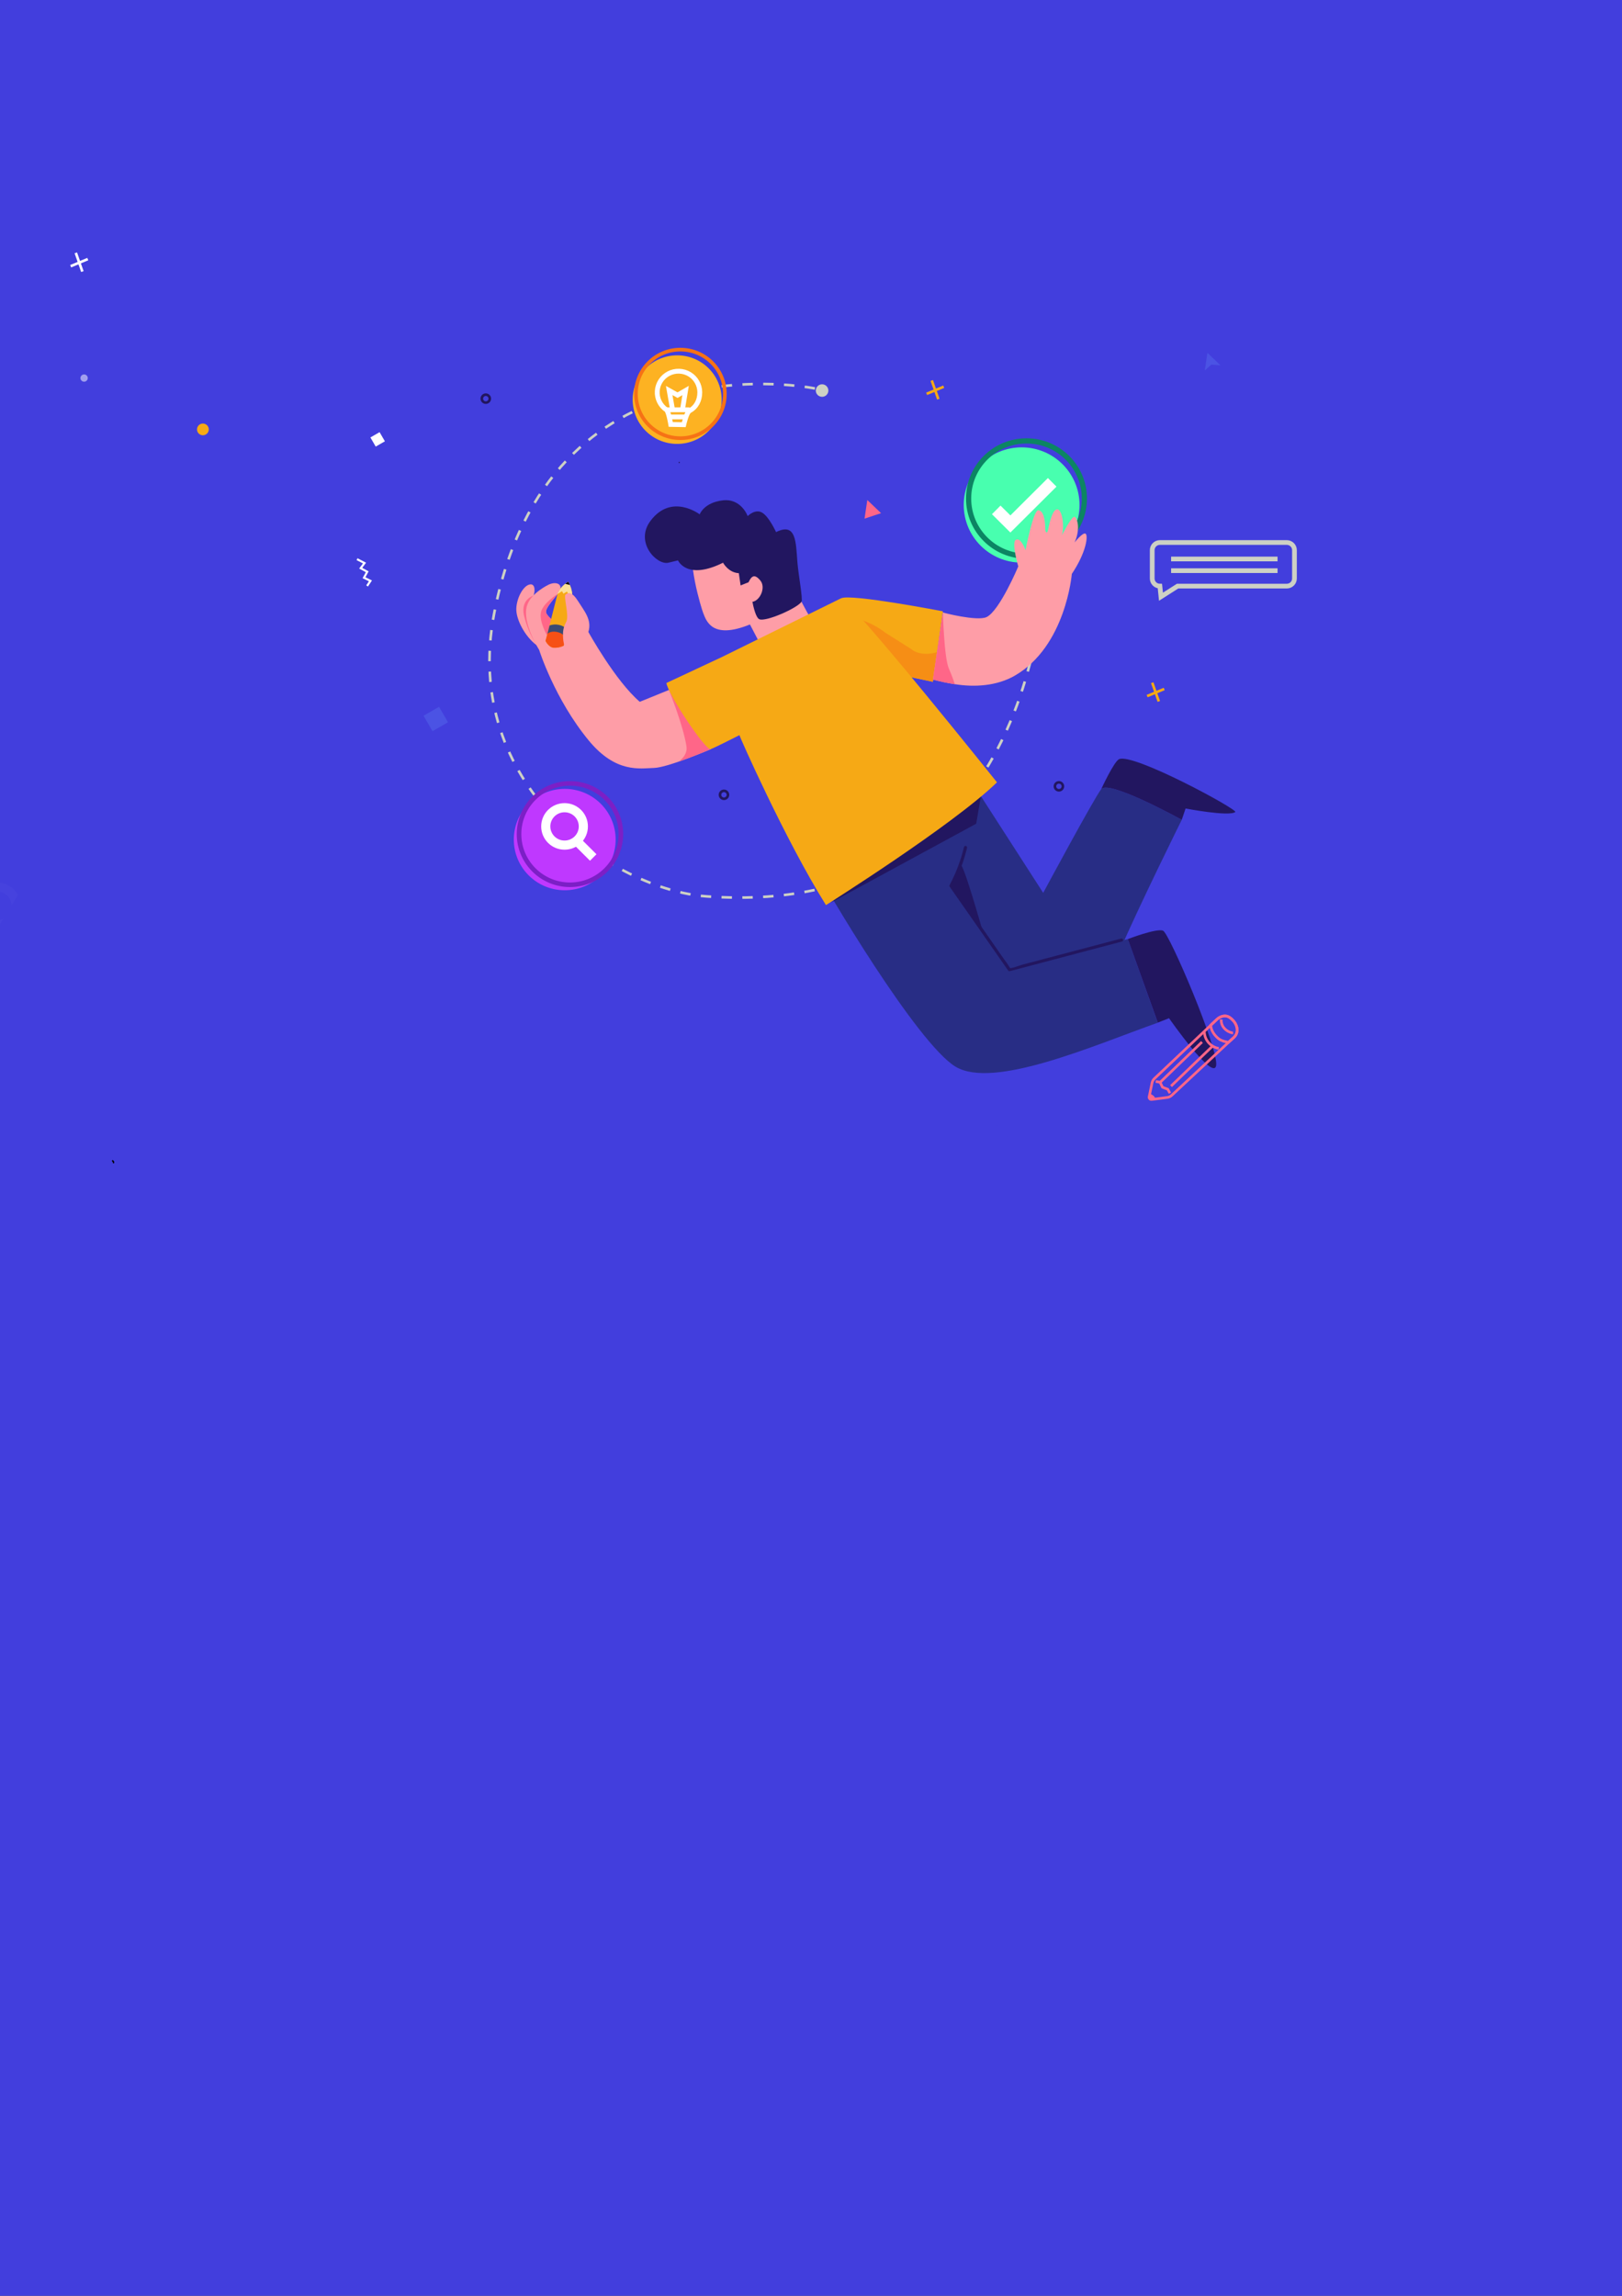 <svg width="624" height="883" viewBox="0 0 624 883" fill="none" xmlns="http://www.w3.org/2000/svg">
<rect x="0" y="0" width="624" height="883" fill="#333333" stroke="none"/>
<g clip-path="url(#clip0)">
<rect width="624" height="883" fill="#423EDD"/>
<path d="M313.518 149.421C313.518 149.421 210.933 127.961 190.098 235.994C177.4 301.887 235.628 342.17 271.869 344.77C405.677 354.391 402.099 210.224 402.099 210.224" stroke="#CDD0C4" stroke-miterlimit="10" stroke-dasharray="4 4"/>
<path d="M166.244 431.424C165.787 431.226 165.337 431.027 164.894 430.822" stroke="#CDD0C4" stroke-miterlimit="10"/>
<path d="M162.29 429.536C124.433 409.707 117.18 355.61 117.18 355.61L116.442 342.324" stroke="#CDD0C4" stroke-miterlimit="10" stroke-dasharray="3.94 3.94"/>
<path d="M116.332 340.877L116.25 339.408" stroke="#CDD0C4" stroke-miterlimit="10"/>
<path d="M136.348 335.597L134.865 345.644L138.562 342.295L143.771 342.684L136.348 335.597Z" fill="#4B53E4"/>
<path d="M81.751 311.647H102.299" stroke="#CDD0C4" stroke-width="0.718" stroke-miterlimit="10"/>
<path d="M81.751 315.055H93.947" stroke="#CDD0C4" stroke-width="0.718" stroke-miterlimit="10"/>
<path d="M81.751 321.694H94.382" stroke="#CDD0C4" stroke-width="0.718" stroke-miterlimit="10"/>
<path d="M232.125 411.032H193.471C192.18 411.032 191.133 412.074 191.133 413.36V437.273C191.133 438.558 192.18 439.601 193.471 439.601H232.125C233.417 439.601 234.464 438.558 234.464 437.273V413.36C234.464 412.074 233.417 411.032 232.125 411.032Z" stroke="#F6A915" stroke-width="0.883" stroke-miterlimit="10"/>
<path d="M230.31 418.383H219.302C218.528 418.383 217.9 419.008 217.9 419.779V428.085C217.9 428.856 218.528 429.48 219.302 429.48H230.31C231.085 429.48 231.712 428.856 231.712 428.085V419.779C231.712 419.008 231.085 418.383 230.31 418.383Z" fill="#CDD0C4"/>
<path d="M234.324 413.279C234.324 412.662 234.077 412.069 233.639 411.633C233.2 411.196 232.605 410.951 231.985 410.951H193.331C192.711 410.951 192.116 411.196 191.677 411.633C191.239 412.069 190.992 412.662 190.992 413.279V413.668L234.331 413.896L234.324 413.279Z" fill="#F6A915"/>
<path d="M464.503 135.702L463.5 142.495L466.008 140.233L469.527 140.498L464.503 135.702Z" fill="#4B53E4"/>
<path d="M209.327 419.654H214.875" stroke="#CDD0C4" stroke-width="0.486" stroke-miterlimit="10"/>
<path d="M194.342 419.654H208.22" stroke="#CDD0C4" stroke-width="0.486" stroke-miterlimit="10"/>
<path d="M203.786 421.96H214.853" stroke="#CDD0C4" stroke-width="0.486" stroke-miterlimit="10"/>
<path d="M194.342 421.96H202.591" stroke="#CDD0C4" stroke-width="0.486" stroke-miterlimit="10"/>
<path d="M212.441 424.266H214.875" stroke="#CDD0C4" stroke-width="0.486" stroke-miterlimit="10"/>
<path d="M194.342 424.266H211.312" stroke="#CDD0C4" stroke-width="0.486" stroke-miterlimit="10"/>
<path d="M203.933 426.454H214.875" stroke="#CDD0C4" stroke-width="0.486" stroke-miterlimit="10"/>
<path d="M195.444 426.454H203.988" stroke="#CDD0C4" stroke-width="0.486" stroke-miterlimit="10"/>
<path d="M207.645 428.878H214.876" stroke="#CDD0C4" stroke-width="0.486" stroke-miterlimit="10"/>
<path d="M195.444 428.878H207.581" stroke="#CDD0C4" stroke-width="0.486" stroke-miterlimit="10"/>
<path d="M207.891 431.757H196.92C196.101 431.757 195.437 432.418 195.437 433.233V433.241C195.437 434.056 196.101 434.717 196.92 434.717H207.891C208.71 434.717 209.374 434.056 209.374 433.241V433.233C209.374 432.418 208.71 431.757 207.891 431.757Z" fill="#4B53E4"/>
<path d="M43.185 446.715C43.26 446.765 43.319 446.835 43.357 446.916C43.395 446.998 43.41 447.088 43.399 447.177C43.399 447.537 43.931 447.53 43.953 447.177C43.962 446.993 43.922 446.809 43.837 446.645C43.751 446.481 43.623 446.343 43.466 446.245C43.171 446.039 42.898 446.516 43.185 446.715Z" fill="black"/>
<path d="M393.031 216.393C405.329 216.393 415.298 206.469 415.298 194.228C415.298 181.987 405.329 172.063 393.031 172.063C380.734 172.063 370.764 181.987 370.764 194.228C370.764 206.469 380.734 216.393 393.031 216.393Z" fill="#48FFAF"/>
<path d="M394.898 213.91C407.196 213.91 417.165 203.987 417.165 191.746C417.165 179.504 407.196 169.581 394.898 169.581C382.6 169.581 372.631 179.504 372.631 191.746C372.631 203.987 382.6 213.91 394.898 213.91Z" stroke="#0C8563" stroke-width="2" stroke-miterlimit="10"/>
<path d="M383.263 196.115L388.708 201.528L404.792 185.518" stroke="white" stroke-width="4.666" stroke-miterlimit="10"/>
<path d="M217.256 342.412C228.075 342.412 236.845 333.682 236.845 322.913C236.845 312.144 228.075 303.414 217.256 303.414C206.437 303.414 197.667 312.144 197.667 322.913C197.667 333.682 206.437 342.412 217.256 342.412Z" fill="#BF38FF"/>
<path d="M219.27 340.304C230.089 340.304 238.859 331.574 238.859 320.805C238.859 310.036 230.089 301.307 219.27 301.307C208.452 301.307 199.682 310.036 199.682 320.805C199.682 331.574 208.452 340.304 219.27 340.304Z" stroke="#7C1FC6" stroke-width="1.759" stroke-miterlimit="10"/>
<path d="M217.19 325.05C221.183 325.05 224.42 321.828 224.42 317.853C224.42 313.878 221.183 310.656 217.19 310.656C213.196 310.656 209.959 313.878 209.959 317.853C209.959 321.828 213.196 325.05 217.19 325.05Z" stroke="white" stroke-width="3.519" stroke-miterlimit="10"/>
<path d="M222.229 323.839L228.22 329.809L222.229 323.839Z" stroke="white" stroke-width="3.519" stroke-miterlimit="10"/>
<path d="M293.679 206.963C294.205 205.578 294.502 204.117 294.557 202.637C294.557 202.491 294.498 202.351 294.394 202.248C294.291 202.144 294.15 202.086 294.003 202.086C293.856 202.086 293.716 202.144 293.612 202.248C293.508 202.351 293.45 202.491 293.45 202.637C293.403 204.015 293.134 205.376 292.653 206.669C292.395 207.33 293.465 207.616 293.715 206.963H293.679Z" fill="#221660"/>
<path d="M369.326 293.735L401.332 343.418C401.332 343.418 420.773 307.241 423.65 303.51C426.528 299.779 454.638 315.305 454.638 315.305C454.638 315.305 438.591 347.619 430.534 366.193C424.255 380.675 388.073 378.12 388.073 378.12L360.701 338.248L369.326 293.735Z" fill="#282D85"/>
<path d="M454.638 315.305C454.638 315.305 426.535 299.779 423.65 303.51C423.65 303.51 428.549 292.919 430.497 292.001C435.868 289.453 476.411 311.434 475.223 312.323C472.766 314.159 456.107 310.964 456.107 310.964L454.638 315.305Z" fill="#221660"/>
<path d="M312.574 332.042C317.738 342.265 352.888 401.357 367.585 410.251C382.282 419.144 421.179 401.93 445.386 393.359L433.891 361.191L388.361 372.942L365.6 340.532C365.6 340.532 379.677 307.138 369.289 293.72L312.574 332.042Z" fill="#282D85"/>
<path d="M319.501 347.245L375.56 316.81L377.449 305.588L319.501 347.245Z" fill="#221660"/>
<path d="M323.641 230.097C327.389 228.298 362.744 235.128 362.744 235.128L358.878 262.243L340.433 258.402L323.641 230.097Z" fill="#F6A915"/>
<path d="M358.9 262.243L343.502 258.908L330.96 238.286C334.483 239.435 337.784 241.174 340.721 243.427C340.972 243.625 350.15 249.339 350.401 249.545C354.429 252.908 360.42 250.844 360.42 250.844L358.9 262.243Z" fill="#F68E15"/>
<path d="M206.469 248.186C201.895 244.8 198.494 238.161 198.627 234.129C198.759 230.097 201.113 225.669 203.467 224.89C205.82 224.112 205.953 226.968 205.296 229.054C204.64 231.14 204.64 235.664 204.64 235.664L206.469 248.186Z" fill="#FE9DA7"/>
<path d="M205.296 229.054C204.64 231.133 204.64 235.664 204.64 235.664L206.47 248.149C204.167 244.585 202.5 240.652 201.541 236.523C200.309 230.413 205.296 229.054 205.296 229.054Z" fill="#FF6688"/>
<path d="M267.353 207.47C263.664 214.381 269.995 234.452 270.504 235.701C271.647 238.484 273.662 246.232 288.514 240.181L291.871 246.622C291.871 246.622 309.667 239.064 311.017 236.376C311.017 236.376 307.645 230.567 303.831 222.231C300.282 214.447 296.512 204.165 290.314 202.542C277.484 199.178 270.733 201.198 267.353 207.47Z" fill="#FE9DA7"/>
<path d="M260.831 215.534C260.831 215.534 264.203 223.377 278.162 216.43C278.162 216.43 280.184 220.241 284.234 220.461L284.913 225.169L288.292 223.825C288.292 223.825 289.642 237.045 292.114 238.161C294.586 239.277 306.745 233.909 308.346 231.441C308.936 230.516 307.128 220.873 306.767 216.209C306.169 208.424 306.302 200.786 298.555 204.657C298.555 204.657 295.884 198.73 293.184 197.158C290.484 195.587 287.636 198.502 287.636 198.502C287.636 198.502 285.164 191.562 277.956 192.458C270.747 193.354 269.176 197.834 269.176 197.834C269.176 197.834 258.374 189.542 250.273 200.302C244.105 208.483 252.523 217.325 257.024 216.459L260.831 215.534Z" fill="#221660"/>
<path d="M216.932 239.85C213.921 240.372 211.029 237.383 210.291 236.083C209.554 234.783 210.594 233.277 214.475 228.533C217.352 225.015 214.349 223.326 211.081 224.861C211.081 224.861 204.145 228.114 202.714 233.057C200.796 239.667 207.414 249.949 207.414 249.949C207.414 249.949 213.316 268.816 226.508 284.826C236.963 297.502 246.245 295.497 251.594 295.365C256.943 295.233 273.47 288.131 273.47 288.131L257.363 265.364L246.127 269.932C236.712 261.853 226.383 243.118 226.383 243.118L216.932 239.85Z" fill="#FE9DA7"/>
<path d="M214.445 228.533C210.565 233.277 209.48 234.775 210.262 236.083C211.044 237.39 213.951 240.372 216.902 239.85L211.959 241.51L210.55 244.58C210.55 244.58 207.34 239.086 208.115 235.51C208.89 231.933 214.445 228.533 214.445 228.533Z" fill="#FF6688"/>
<path d="M257.326 265.349L273.433 288.116C273.433 288.116 267.434 290.716 261.502 292.817C260.211 293.272 264.712 291.083 264.092 287.073C262.838 278.936 257.326 265.349 257.326 265.349Z" fill="#FF6688"/>
<path d="M362.745 235.532C362.494 235.62 375.959 239.05 379.545 237.338C384.562 234.937 391.74 217.847 391.74 217.847C391.74 217.847 388.952 208.446 390.885 207.565C392.818 206.684 394.529 211.619 394.529 211.619C394.529 211.619 397.532 196.035 399.465 196.248C401.398 196.461 402.114 199.626 402.151 204.135C402.151 204.135 402.712 205.722 403.14 204.018C403.567 202.314 404.527 196.571 406.46 195.939C408.393 195.308 409.625 201.587 408.548 205.861C408.548 205.861 412.274 198.517 413.351 198.759C414.428 199.002 415.763 203.518 413.41 208.637C413.41 208.637 416.538 204.62 417.615 205.259C418.693 205.898 417.962 212.368 412.34 220.733C412.34 220.733 410.075 248.59 390.346 259.9C383.477 263.844 374.941 264.38 367.371 263.153C364.528 262.707 361.71 262.111 358.93 261.369L362.745 235.532Z" fill="#FE9DA7"/>
<path d="M287.156 226.117C288.801 221.196 290.159 220.469 292.513 223.282C294.866 226.095 292.099 231.742 288.824 231.507C285.548 231.272 287.156 226.117 287.156 226.117Z" fill="#FE9DA7"/>
<path d="M433.891 361.191C433.891 361.191 445.032 356.902 447.459 357.974C449.887 359.047 468.944 403.67 467.86 409.839C466.775 416.008 449.739 391.618 449.739 391.618L445.416 393.322L433.891 361.191Z" fill="#221660"/>
<path d="M256.375 262.691C256.825 266.723 271.412 288.799 273.433 288.131C274.783 287.683 284.463 282.755 284.463 282.755C284.308 282.806 301.92 322.774 317.753 348.118C317.753 348.118 366.448 317.486 383.551 300.903C383.551 300.903 329.484 233.218 323.626 230.082L277.712 252.71L256.375 262.691Z" fill="#F6A915"/>
<path d="M370.86 325.77C369.643 330.862 367.784 335.78 365.327 340.407C365.276 340.498 365.249 340.6 365.249 340.705C365.249 340.809 365.276 340.911 365.327 341.002L387.83 373.258C387.896 373.369 387.997 373.455 388.116 373.504C388.236 373.553 388.369 373.562 388.494 373.529L431.634 362.131C431.785 362.089 431.914 361.989 431.991 361.853C432.069 361.717 432.089 361.555 432.047 361.404C432.005 361.253 431.904 361.125 431.767 361.048C431.63 360.971 431.468 360.951 431.316 360.993L393.275 371.04C391.836 371.422 389.748 372.428 388.243 372.376C389.165 372.376 388.701 372.729 388.243 371.782C387.665 370.808 387.017 369.878 386.303 368.998L372.779 349.573C370.934 346.936 368.551 344.263 367.075 341.399C366.242 339.775 366.876 340.179 367.88 338.057C369.667 334.216 371.058 330.206 372.034 326.086C372.211 325.351 371.067 325.028 370.89 325.77H370.86Z" fill="#221660"/>
<path d="M378.032 358.143L365.873 340.701C367.266 338.146 368.462 335.49 369.451 332.754C370.255 330.522 378.032 358.143 378.032 358.143Z" fill="#221660"/>
<path d="M367.341 263.175C364.498 262.729 361.681 262.133 358.901 261.391L362.745 235.532C362.745 235.532 363.209 253.158 365.047 257.161C366.338 260.069 367.341 263.175 367.341 263.175Z" fill="#FF6688"/>
<path d="M209.856 246.482L210.594 243.743L211.398 240.563L214.445 228.533C215.055 226.954 216.095 225.575 217.448 224.552C217.808 224.271 218.182 224.008 218.569 223.766C218.824 224.153 219.043 224.561 219.226 224.986C219.911 226.513 220.234 228.176 220.17 229.847C220.082 231.86 219.049 237.463 218.171 241.98C217.935 243.192 217.706 244.323 217.514 245.285C217.145 247.121 216.887 248.347 216.887 248.347C215.627 248.966 214.223 249.235 212.822 249.126C210.948 248.825 209.856 246.482 209.856 246.482Z" fill="#F6A915"/>
<path d="M220.171 229.847C220.235 228.176 219.911 226.513 219.226 224.986C219.044 224.561 218.824 224.153 218.57 223.766C218.182 224.008 217.808 224.271 217.448 224.552C216.095 225.575 215.055 226.954 214.445 228.533L216.194 227.372L216.762 228.349L218.134 227.527L219.012 229.326L219.787 228.452L220.171 229.847Z" fill="#FCDE98"/>
<path d="M219.226 224.986C219.044 224.561 218.824 224.153 218.57 223.766C218.182 224.008 217.808 224.271 217.448 224.552L219.226 224.986Z" fill="black"/>
<path d="M217.515 245.285C217.706 244.323 217.935 243.192 218.171 241.98C217.284 241.149 216.184 240.578 214.992 240.328C213.8 240.078 212.562 240.159 211.413 240.563C211.14 241.62 210.874 242.678 210.609 243.743L217.515 245.285Z" fill="#3A4B73"/>
<path d="M217.515 245.285C217.146 247.121 216.887 248.347 216.887 248.347C215.627 248.966 214.223 249.235 212.822 249.126C210.948 248.817 209.871 246.482 209.871 246.482L210.609 243.743C210.609 243.743 211.804 242.553 214.298 243.06C216.873 243.596 217.515 245.285 217.515 245.285Z" fill="#F65015"/>
<path d="M226.346 243.104C227.822 238.425 224.775 235.025 222.421 231.265C220.067 227.505 218.629 227.879 217.588 228.665C216.688 229.333 219.064 236.744 217.847 239.145C217.138 240.389 216.715 241.773 216.607 243.199C216.496 245.968 216.791 249.552 218.953 250.11C219.691 250.301 219.632 242.92 220.392 243.008C222.369 243.226 224.363 243.258 226.346 243.104V243.104Z" fill="#FE9DA7"/>
<path d="M92.272 438.166H83.905C79.992 438.166 76.238 436.618 73.471 433.864C70.704 431.109 69.149 427.373 69.149 423.477V423.477C69.149 419.582 70.704 415.846 73.471 413.091C76.238 410.337 79.992 408.789 83.905 408.789H85.536C89.449 408.789 93.203 410.337 95.97 413.091C98.737 415.846 100.292 419.582 100.292 423.477V437.329C100.306 437.486 100.259 437.643 100.16 437.766C100.061 437.889 99.918 437.969 99.76 437.99L92.272 438.166Z" stroke="#F6A915" stroke-width="0.827" stroke-miterlimit="10"/>
<path d="M183.015 407.364L182.21 412.836L187.058 411.227L183.015 407.364Z" fill="#FF6688"/>
<path d="M333.66 192.319L332.598 199.479L338.95 197.371L333.66 192.319Z" fill="#FF6688"/>
<path d="M150.441 301.189L147.978 317.505L162.81 312.707L150.441 301.189Z" fill="#FF6688"/>
<path d="M283.935 405.018L281.472 421.334L296.305 416.536L283.935 405.018Z" fill="#FF6688"/>
<path d="M78.054 167.414C79.305 167.414 80.319 166.405 80.319 165.16C80.319 163.914 79.305 162.905 78.054 162.905C76.803 162.905 75.789 163.914 75.789 165.16C75.789 166.405 76.803 167.414 78.054 167.414Z" fill="#F6A915"/>
<path opacity="0.5" d="M32.355 146.814C33.133 146.814 33.764 146.186 33.764 145.411C33.764 144.636 33.133 144.008 32.355 144.008C31.576 144.008 30.945 144.636 30.945 145.411C30.945 146.186 31.576 146.814 32.355 146.814Z" fill="white"/>
<path d="M173.305 346.327C174.479 346.327 175.43 345.38 175.43 344.211C175.43 343.043 174.479 342.096 173.305 342.096C172.132 342.096 171.18 343.043 171.18 344.211C171.18 345.38 172.132 346.327 173.305 346.327Z" fill="#F6A915"/>
<path d="M168.91 271.851L162.942 275.281L166.387 281.222L172.355 277.792L168.91 271.851Z" fill="#4B53E4"/>
<path d="M146.031 166.218L142.497 168.249L144.537 171.766L148.071 169.736L146.031 166.218Z" fill="white"/>
<path d="M137.352 215.071L140.229 216.562L138.768 218.537L141.269 219.918L140.037 222.209L142.516 223.414L141.225 225.367" stroke="white" stroke-width="0.803" stroke-miterlimit="10"/>
<path d="M305.933 423.683L348.947 401.364C348.947 401.364 356.134 403.487 359.542 409.2C362.951 414.914 362.56 424.197 365.194 426.437C370.469 430.925 381.802 430.021 384.119 446.12L343.768 471.09C343.768 471.09 340.463 465.303 337.866 464.04C333.741 462.005 326.459 460.698 321.966 455.226C318.358 450.82 319.111 440.538 316.063 433.803C312.906 426.929 305.933 423.683 305.933 423.683Z" fill="#FFF9E1"/>
<path d="M320.785 427.891C331.019 423.397 339.644 415.869 349.715 411.132C350.733 410.654 349.848 409.149 348.829 409.626C338.758 414.378 330.104 421.906 319.9 426.4C318.874 426.856 319.767 428.361 320.785 427.906V427.891Z" fill="#D9C693"/>
<path d="M323.685 434.391C333.889 429.896 342.543 422.368 352.614 417.617C353.633 417.132 352.747 415.634 351.729 416.111C341.658 420.863 333.004 428.391 322.807 432.885C321.774 433.341 322.667 434.839 323.685 434.391Z" fill="#D9C693"/>
<path d="M326.592 442.33C336.796 437.835 345.45 430.308 355.521 425.556C356.539 425.071 355.654 423.573 354.636 424.05C344.565 428.802 335.91 436.33 325.714 440.824C324.681 441.28 325.574 442.778 326.592 442.33Z" fill="#D9C693"/>
<path d="M329.838 450.791C340.042 446.296 348.689 438.768 358.767 434.016C359.786 433.532 358.893 432.033 357.882 432.511C347.804 437.292 339.134 444.82 328.953 449.322C327.927 449.777 328.813 451.275 329.838 450.791V450.791Z" fill="#D9C693"/>
<path d="M337.961 454.463C348.165 449.968 356.812 442.44 366.891 437.688C367.909 437.211 367.016 435.706 366.006 436.22C355.927 440.971 347.28 448.499 337.076 452.994C336.043 453.449 336.936 454.955 337.961 454.463Z" fill="#D9C693"/>
<path d="M346.085 459.31C356.288 454.815 364.936 447.287 375.014 442.536C376.032 442.051 375.139 440.553 374.129 441.067C364.05 445.819 355.403 453.346 345.199 457.841C344.166 458.296 345.059 459.795 346.085 459.347V459.31Z" fill="#D9C693"/>
<path d="M248.753 403.531C246.982 402.892 245.802 401.393 246.326 399.579L246.857 397.596L251.336 381.278C251.454 380.824 251.712 380.418 252.073 380.117L254.862 377.811L255.6 377.224C255.68 377.157 255.775 377.11 255.876 377.088C255.978 377.065 256.084 377.066 256.185 377.092C256.286 377.118 256.379 377.167 256.457 377.236C256.535 377.305 256.595 377.391 256.633 377.488L256.965 378.362L258.094 381.351C258.261 381.79 258.287 382.27 258.168 382.724L253.874 399.095L253.298 401.335C253.141 402.002 252.808 402.616 252.332 403.112C251.594 403.846 250.679 404.089 249.1 403.641L248.753 403.531Z" stroke="#CDD0C4" stroke-miterlimit="10"/>
<path d="M256.943 378.362L256.611 377.488C256.573 377.391 256.513 377.305 256.435 377.236C256.357 377.167 256.264 377.118 256.163 377.092C256.062 377.066 255.956 377.065 255.855 377.088C255.753 377.11 255.658 377.157 255.578 377.224L254.84 377.811C254.893 377.968 254.992 378.106 255.123 378.208C255.254 378.31 255.412 378.371 255.578 378.384C256.031 378.457 256.493 378.449 256.943 378.362V378.362Z" fill="#CDD0C4"/>
<path d="M253.851 399.095L253.254 401.437C253.082 402.117 252.719 402.734 252.206 403.215C251.468 403.868 250.583 404.067 249.078 403.641L248.753 403.531C246.982 402.892 245.802 401.393 246.326 399.579L246.857 397.596C247.822 397.144 248.883 396.93 249.948 396.972C253.018 397.42 253.851 399.095 253.851 399.095Z" stroke="#CDD0C4" stroke-miterlimit="10"/>
<path d="M247.219 400.622C247.905 400.071 250.908 399.734 252.177 402.091" stroke="#CDD0C4" stroke-miterlimit="10"/>
<path d="M252.088 381.564L253.239 382.203L254.833 381.88L256.176 382.71L257.393 382.262" stroke="#CDD0C4" stroke-miterlimit="10"/>
<path d="M248.288 394.622C249.351 394.186 250.532 394.125 251.635 394.448C252.738 394.771 253.697 395.46 254.353 396.399" stroke="#CDD0C4" stroke-miterlimit="10"/>
<path d="M253.394 393.601L256.176 382.71" stroke="#CDD0C4" stroke-miterlimit="10"/>
<path d="M250.14 394.365L252.922 383.474" stroke="#CDD0C4" stroke-miterlimit="10"/>
<path d="M474.729 392.889C476.263 394.872 476.485 397.376 474.633 399.065L472.611 400.916L450.735 421.326C450.271 421.751 449.686 422.023 449.06 422.104L444.279 422.721L443.055 422.883C442.917 422.899 442.778 422.883 442.648 422.835C442.518 422.788 442.401 422.711 442.307 422.61C442.212 422.509 442.143 422.387 442.105 422.254C442.067 422.122 442.062 421.982 442.088 421.847L442.346 420.628L443.21 416.464C443.339 415.853 443.65 415.295 444.102 414.863L465.823 394.299L468.037 392.191C468.693 391.552 469.507 391.098 470.398 390.876C471.741 390.561 472.958 390.95 474.411 392.573L474.729 392.889Z" stroke="#FF6688" stroke-miterlimit="10"/>
<path d="M442.346 420.628L442.088 421.847C442.062 421.982 442.067 422.122 442.105 422.254C442.143 422.387 442.212 422.509 442.307 422.61C442.401 422.711 442.518 422.788 442.648 422.835C442.778 422.883 442.917 422.899 443.055 422.883L444.279 422.721C444.329 422.507 444.316 422.283 444.242 422.076C444.167 421.868 444.034 421.687 443.859 421.553C443.413 421.159 442.901 420.846 442.346 420.628V420.628Z" fill="#FF6688"/>
<path d="M465.823 394.24L468.17 392.037C468.848 391.393 469.699 390.957 470.619 390.781C471.888 390.553 473.054 390.979 474.441 392.522L474.729 392.867C476.263 394.85 476.485 397.354 474.633 399.043L472.611 400.894C472.611 400.894 470.058 400.578 468.693 399.425C465.558 396.752 465.823 394.24 465.823 394.24Z" stroke="#FF6688" stroke-miterlimit="10"/>
<path d="M474.375 397.251C473.209 397.383 469.557 395.621 469.83 392.11" stroke="#FF6688" stroke-miterlimit="10"/>
<path d="M450.086 420.466L449.245 418.939L447.223 418.168L446.308 416.287L444.626 415.928" stroke="#FF6688" stroke-miterlimit="10"/>
<path d="M468.878 403.251C467.371 402.986 466.001 402.217 464.992 401.071C463.983 399.926 463.397 398.472 463.33 396.95" stroke="#FF6688" stroke-miterlimit="10"/>
<path d="M462.407 400.777L446.308 416.288" stroke="#FF6688" stroke-miterlimit="10"/>
<path d="M466.613 402.223L450.514 417.734" stroke="#FF6688" stroke-miterlimit="10"/>
<path d="M495.04 225.434H453.03L446.64 229.51L446.22 225.434C445.437 225.434 444.686 225.124 444.133 224.573C443.579 224.022 443.269 223.275 443.269 222.496V211.597C443.269 210.818 443.579 210.071 444.133 209.52C444.686 208.969 445.437 208.659 446.22 208.659H495.04C495.823 208.659 496.574 208.969 497.127 209.52C497.681 210.071 497.992 210.818 497.992 211.597V222.496C497.992 223.275 497.681 224.022 497.127 224.573C496.574 225.124 495.823 225.434 495.04 225.434Z" stroke="#CDD0C4" stroke-width="1.819" stroke-miterlimit="10"/>
<path d="M450.536 214.997H491.492" stroke="#CDD0C4" stroke-width="1.819" stroke-miterlimit="10"/>
<path d="M450.536 219.485H491.492" stroke="#CDD0C4" stroke-width="1.819" stroke-miterlimit="10"/>
<path d="M180.015 378.695H190.544L194.078 380.95L194.314 378.695C194.746 378.695 195.161 378.524 195.467 378.22C195.773 377.915 195.945 377.503 195.945 377.072V371.05C195.946 370.836 195.904 370.624 195.823 370.426C195.741 370.229 195.621 370.049 195.47 369.897C195.318 369.746 195.138 369.626 194.94 369.544C194.741 369.462 194.529 369.419 194.314 369.419H180.015C179.801 369.419 179.588 369.462 179.39 369.544C179.191 369.626 179.011 369.746 178.86 369.897C178.708 370.049 178.588 370.229 178.507 370.426C178.425 370.624 178.384 370.836 178.385 371.05V377.072C178.385 377.285 178.427 377.496 178.509 377.693C178.591 377.89 178.711 378.069 178.862 378.22C179.014 378.37 179.194 378.49 179.391 378.572C179.589 378.653 179.801 378.695 180.015 378.695V378.695Z" stroke="#CDD0C4" stroke-width="1.363" stroke-miterlimit="10"/>
<path d="M191.887 372.93H181.978" stroke="#CDD0C4" stroke-width="1.363" stroke-miterlimit="10"/>
<path d="M191.887 375.405H181.978" stroke="#CDD0C4" stroke-width="1.363" stroke-miterlimit="10"/>
<path d="M15.665 413.879H-11.316C-13.276 413.879 -14.865 415.46 -14.865 417.411V432.57C-14.865 434.521 -13.276 436.102 -11.316 436.102H15.665C17.625 436.102 19.214 434.521 19.214 432.57V417.411C19.214 415.46 17.625 413.879 15.665 413.879Z" stroke="#CDD0C4" stroke-width="1.459" stroke-miterlimit="10"/>
<path d="M-10.424 432.048C-10.424 432.048 -3.54 421.524 -2.581 421.524C-1.622 421.524 6.708 432.202 6.708 432.202L-10.424 432.048Z" fill="#30B47A"/>
<path d="M2.636 425.027L7.992 431.725H14.433V427.899C14.433 427.899 8.398 422.236 6.775 421.201C6.266 421.73 2.636 425.328 2.636 425.027Z" fill="#30B47A"/>
<path d="M407.374 303.965C408.222 303.965 408.909 303.281 408.909 302.438C408.909 301.594 408.222 300.91 407.374 300.91C406.527 300.91 405.84 301.594 405.84 302.438C405.84 303.281 406.527 303.965 407.374 303.965Z" stroke="#221660" stroke-miterlimit="10"/>
<path d="M278.516 307.226C279.364 307.226 280.051 306.542 280.051 305.698C280.051 304.855 279.364 304.171 278.516 304.171C277.669 304.171 276.982 304.855 276.982 305.698C276.982 306.542 277.669 307.226 278.516 307.226Z" stroke="#221660" stroke-miterlimit="10"/>
<path d="M270.895 428.626C271.742 428.626 272.429 427.942 272.429 427.098C272.429 426.254 271.742 425.571 270.895 425.571C270.047 425.571 269.36 426.254 269.36 427.098C269.36 427.942 270.047 428.626 270.895 428.626Z" stroke="#221660" stroke-miterlimit="10"/>
<path d="M186.888 154.856C187.736 154.856 188.423 154.172 188.423 153.328C188.423 152.484 187.736 151.801 186.888 151.801C186.041 151.801 185.354 152.484 185.354 153.328C185.354 154.172 186.041 154.856 186.888 154.856Z" stroke="#221660" stroke-miterlimit="10"/>
<path d="M29.167 97.248L31.691 104.445" stroke="white" stroke-miterlimit="10"/>
<path d="M27.19 102.389L33.771 99.649" stroke="white" stroke-miterlimit="10"/>
<path d="M81.655 326.747L84.186 333.944" stroke="white" stroke-miterlimit="10"/>
<path d="M79.677 331.888L86.259 329.148" stroke="white" stroke-miterlimit="10"/>
<path d="M358.45 146.336L360.981 153.526" stroke="#F6A915" stroke-miterlimit="10"/>
<path d="M356.48 151.477L363.054 148.738" stroke="#F6A915" stroke-miterlimit="10"/>
<path d="M313.304 383.885L315.835 391.075" stroke="#F6A915" stroke-miterlimit="10"/>
<path d="M311.327 389.026L317.908 386.286" stroke="#F6A915" stroke-miterlimit="10"/>
<path d="M443.276 262.588L445.807 269.785" stroke="#F6A915" stroke-miterlimit="10"/>
<path d="M441.306 267.729L447.88 264.989" stroke="#F6A915" stroke-miterlimit="10"/>
<path d="M36.936 385.023L39.467 392.22" stroke="#4B53E4" stroke-miterlimit="10"/>
<path d="M34.959 390.164L41.54 387.425" stroke="#4B53E4" stroke-miterlimit="10"/>
<path d="M260.514 170.734C269.963 170.734 277.624 163.109 277.624 153.703C277.624 144.297 269.963 136.671 260.514 136.671C251.064 136.671 243.404 144.297 243.404 153.703C243.404 163.109 251.064 170.734 260.514 170.734Z" fill="#FDB222"/>
<path d="M261.753 168.531C271.203 168.531 278.863 160.905 278.863 151.499C278.863 142.093 271.203 134.468 261.753 134.468C252.304 134.468 244.644 142.093 244.644 151.499C244.644 160.905 252.304 168.531 261.753 168.531Z" stroke="#F67215" stroke-width="1.398" stroke-miterlimit="10"/>
<path d="M269.213 150.912C269.213 154.018 267.833 156.618 265.265 157.992C264.107 158.616 263.052 163.346 263.052 163.346L258.042 163.25C258.042 163.25 257.223 158.219 256.345 157.61C255.189 156.809 254.261 155.725 253.648 154.463C253.036 153.201 252.761 151.803 252.85 150.405C252.938 149.006 253.388 147.653 254.155 146.478C254.922 145.302 255.98 144.344 257.228 143.694C258.476 143.045 259.87 142.726 261.278 142.77C262.685 142.814 264.057 143.218 265.262 143.943C266.467 144.669 267.463 145.691 268.155 146.912C268.847 148.133 269.211 149.51 269.213 150.912V150.912Z" stroke="white" stroke-width="1.859" stroke-miterlimit="10"/>
<path d="M258.743 157.566L257.445 150.192L260.647 151.984L263.753 150.192L262.55 157.566" stroke="white" stroke-width="1.859" stroke-miterlimit="10"/>
<path d="M256.345 157.61H265.266" stroke="white" stroke-width="1.859" stroke-miterlimit="10"/>
<path d="M257.843 160.356H263.753" stroke="white" stroke-width="1.859" stroke-miterlimit="10"/>
<path d="M261.296 178.144C261.362 178.133 261.421 178.1 261.464 178.049C261.507 177.999 261.531 177.935 261.531 177.869C261.531 177.803 261.507 177.739 261.464 177.688C261.421 177.638 261.362 177.604 261.296 177.593C261.23 177.604 261.171 177.638 261.128 177.688C261.085 177.739 261.061 177.803 261.061 177.869C261.061 177.935 261.085 177.999 261.128 178.049C261.171 178.1 261.23 178.133 261.296 178.144Z" fill="#221660"/>
<path d="M90.236 423.059C90.337 424.122 90.138 425.192 89.661 426.148C89.183 427.105 88.447 427.91 87.535 428.472C86.694 428.971 86.059 432.54 86.059 432.54L82.326 432.636C82.326 432.636 81.537 428.912 80.851 428.486C79.959 427.929 79.227 427.152 78.726 426.231C78.224 425.31 77.97 424.276 77.987 423.229C78.005 422.181 78.294 421.156 78.826 420.252C79.358 419.348 80.115 418.596 81.025 418.069C81.934 417.542 82.965 417.257 84.018 417.242C85.07 417.228 86.109 417.484 87.032 417.985C87.956 418.487 88.735 419.218 89.292 420.107C89.849 420.995 90.166 422.012 90.213 423.059H90.236Z" stroke="#EFDDC9" stroke-width="0.909" stroke-miterlimit="10"/>
<path d="M82.12 428.354L81.566 422.787L84.023 424.014L86.274 422.574L86.296 428.413" stroke="#EFDDC9" stroke-width="0.909" stroke-miterlimit="10"/>
<path d="M81.227 428.721L87.284 428.604" stroke="#EFDDC9" stroke-width="0.909" stroke-miterlimit="10"/>
<path d="M82.083 430.484L86.487 430.286" stroke="#EFDDC9" stroke-width="0.909" stroke-miterlimit="10"/>
<g opacity="0.14">
<path opacity="0.14" d="M-1.046 355.595C2.947 355.595 6.184 352.373 6.184 348.398C6.184 344.423 2.947 341.2 -1.046 341.2C-5.039 341.2 -8.277 344.423 -8.277 348.398C-8.277 352.373 -5.039 355.595 -1.046 355.595Z" stroke="white" stroke-width="3.519" stroke-miterlimit="10"/>
<path opacity="0.14" d="M3.993 354.383L9.992 360.354L3.993 354.383Z" stroke="white" stroke-width="3.519" stroke-miterlimit="10"/>
</g>
<path d="M316.263 152.623C317.599 152.623 318.683 151.544 318.683 150.214C318.683 148.884 317.599 147.805 316.263 147.805C314.926 147.805 313.843 148.884 313.843 150.214C313.843 151.544 314.926 152.623 316.263 152.623Z" fill="#CDD0C4"/>
<path d="M153 296L45 282L-53 442H132L243 492L409 460L377 426L344 389L260 371H213L195 341L184 310L153 296Z" fill="#423EDD"/>
</g>
<defs>
<clipPath id="clip0">
<rect width="624" height="883" fill="white"/>
</clipPath>
</defs>
</svg>
